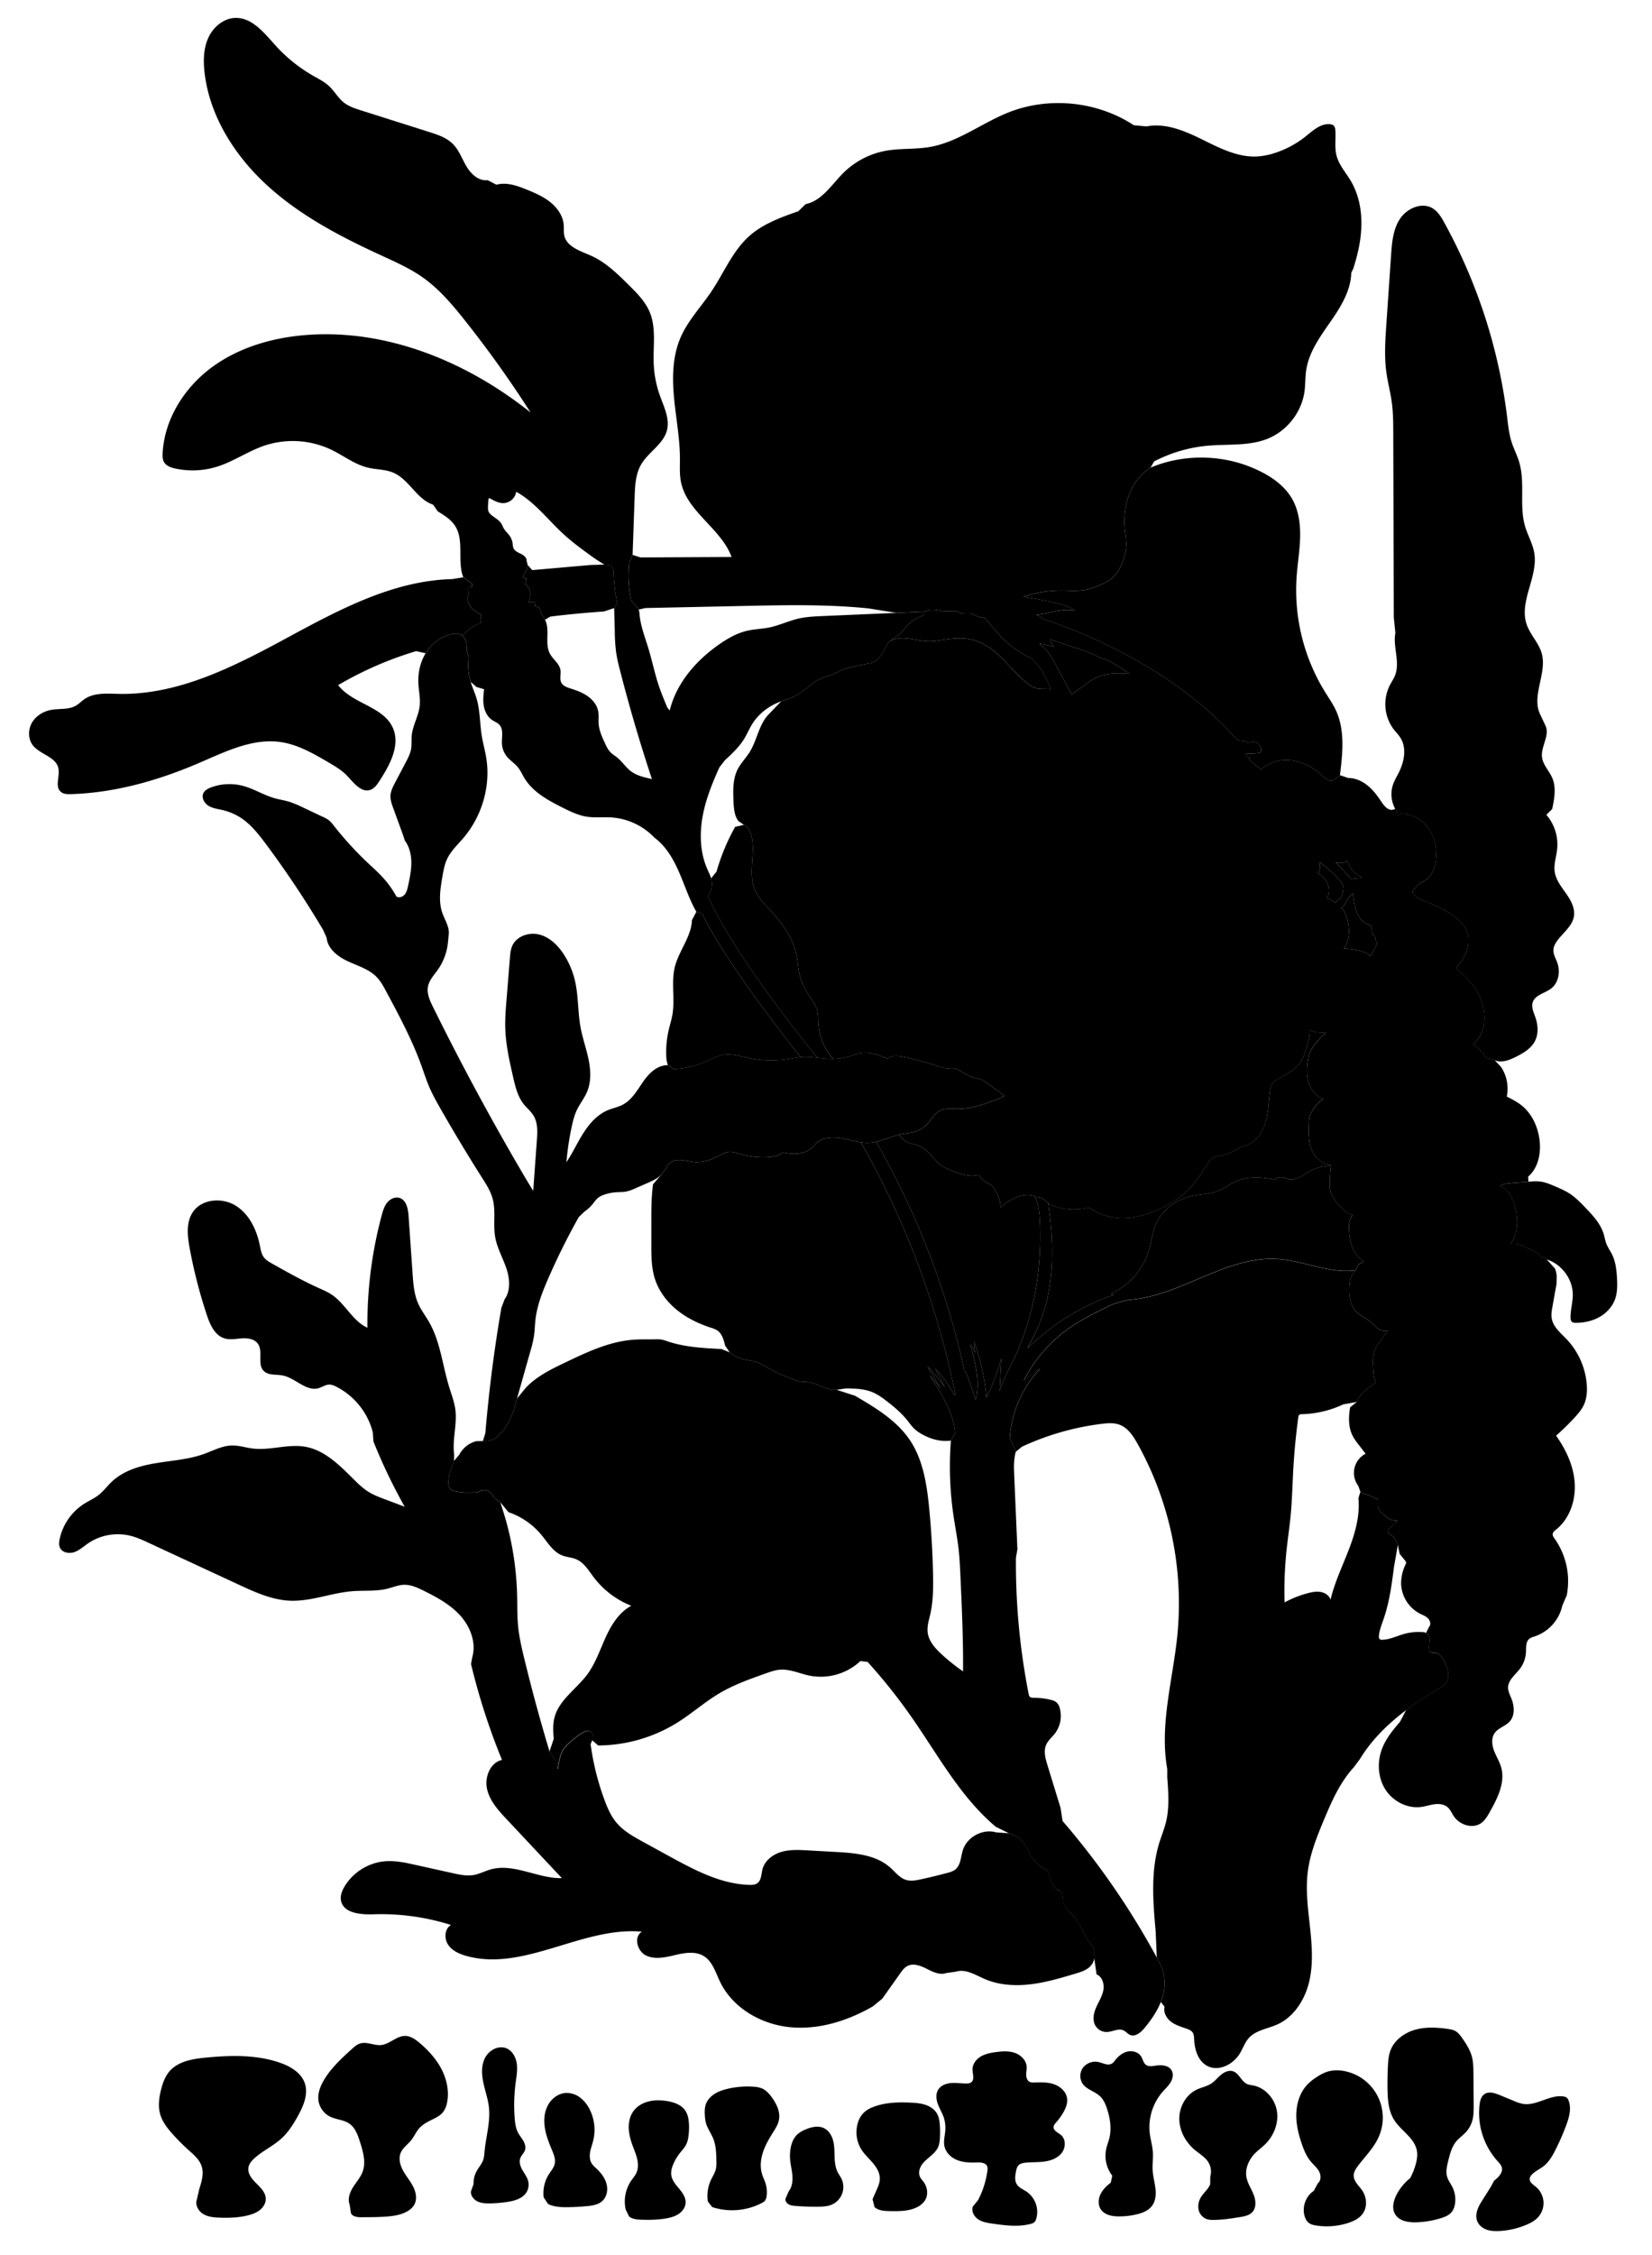 
<svg xmlns="http://www.w3.org/2000/svg" viewBox="0 0 1951 2661" id="illustration" preserveAspectRatio="xMidYMid meet">
    <title>Polygonaceæ</title>
    <path data-name="1" data-official="Polygonum Persicaria" data-plain="Spotted Persicaria" data-loc="England" d="M595.92,1533.36c7.46-10.46,6.09-24.87,1.94-37s-10.73-23.57-13-36.21c-2.71-15.13,1-31.06-3.15-45.87-2.41-8.71-7.37-16.45-12.21-24.08q-25.23-39.78-48.62-80.68c-5.15-9-10.26-18.11-14.31-27.68-3.36-8-6-16.22-8.92-24.35-11-30.42-26.32-59-41.6-87.54-3.21-6-6.48-12-11.2-16.91-9.1-9.38-22.33-13.16-34.18-18.68s-23.83-14.83-24.95-27.85l-4.31-9.45a1171,1171,0,0,0-67.3-100.91c-8.19-11-16.76-22-28-29.87a67.49,67.49,0,0,0-23-10.24c-5.72-1.35-11.77-2-16.8-5.06s-8.65-9.54-6.16-14.86c1.67-3.56,5.5-5.54,9.19-6.91a62.6,62.6,0,0,1,37.37-1.85c12.95,3.39,24.5,10.87,37.37,14.56,6,1.71,12.16,2.58,18.08,4.43a115,115,0,0,1,14.75,6.14L382,964.32a33.29,33.29,0,0,1,6.08,3.42A34.51,34.51,0,0,1,394,974.1a403.79,403.79,0,0,0,40.55,44.37c6.24,5.88,12.68,11.57,18.41,18a112.34,112.34,0,0,1,15.18,21.49c3.07,2,7.44.52,9.79-2.3s3.19-6.56,4-10.15c1.93-9,3.87-18.15,3.85-27.39s-2.16-18.73-7.68-26.14l-2.41-7.33L464.3,953.37c-1.66-4.57-3.33-9.28-3.15-14.13.21-5.63,2.9-10.83,5.53-15.82l12.39-23.52c2.7-5.13,5.44-10.37,6.42-16.09.88-5.18.27-10.49.76-15.72,1.14-12.14,8.12-23.11,9.42-35.23.92-8.63-1.09-17.27-1.55-25.93-.67-12.51,2-25.32,8.57-36s17-19.11,29.13-22.26c4.34-1.13,9.24-1.52,13.06.84,6,3.68,6.6,12,6.56,19l2.06,7.56a69.3,69.3,0,0,0,2.38,28.74c2,6.5,4.88,12.68,6.84,19.18,4.35,14.46,3.85,29.89,6.31,44.79,1.41,8.5,3.78,16.82,5.18,25.32,5.53,33.55-5,69.17-27.11,95-6.67,7.81-14.44,15-18.89,24.21-3.23,6.72-4.52,14.18-5.78,21.53-2.4,14-4.76,28.79-.12,42.26,3,8.72,8.92,17.12,7.58,26.24l-.94,9.49a67,67,0,0,1-11.7,31.31c-4.53,6.45-10.38,12.47-11.83,20.21-1.55,8.23,2.22,16.42,5.92,23.92Q560,1286.87,615.57,1381.8c4.63,7.9,9.29,15.77,14.16,23.51l4.29-59.69c.7-9.8,1.25-20.29-3.74-28.75-3.09-5.24-8-9.12-11.79-13.88-7.15-9-9.9-20.63-12.47-31.84-4.32-18.93-8.67-38-9.28-57.4-.36-11.27.54-22.53,1.45-33.77l4-49.39c.4-4.94.82-10,2.85-14.51,5.23-11.62,20.32-16.4,32.59-13s21.85,13.18,28.69,23.93A98.27,98.27,0,0,1,679,1157.27c4.23,18.06,3.27,37,6.65,55.21,2.35,12.74,6.8,25,9.42,37.7s3.29,26.29-1.73,38.23c-3.17,7.55-8.44,14-12,21.41-3,6.23-4.67,13-6.12,19.72a330.73,330.73,0,0,0-6.28,42c7.4-11,12.87-23.14,20-34.31s16.26-21.66,28.43-26.86c6.1-2.6,12.79-3.8,18.61-7,10.61-5.78,16.73-17.06,23.67-27s16.82-19.61,28.9-19.27l6.72,4.44a100.76,100.76,0,0,0,35.8-7.9c8.06-3.41,15.86-7.93,24.55-9,9.18-1.1,18.3,1.79,27.34,3.73a133.8,133.8,0,0,0,48.86,1.31c5.35-.84,10.67-2,16.09-2.36,9.41-.59,18.77,1.37,28.18,2a76.83,76.83,0,0,0,26.88-2.64c4.48-1.33,8.83-3.17,13.43-3.94,10.79-1.8,21.57,2.42,31.7,6.56l.39-.53c5.57-3.78,13-2.74,19.57-1.35a340.63,340.63,0,0,1,37.79,10.25c4.4,1.47,8.89,3,13.53,3a55.2,55.2,0,0,1,6.29-.24c4.47.41,8.24,3.35,12.06,5.71a52.41,52.41,0,0,0,16.1,6.53,31,31,0,0,1,5.46,1.46,24.13,24.13,0,0,1,4.58,2.78l21.69,15.51.35,1.32c-17.77,7.38-36.14,14.88-55.39,14.77-6.89,0-14.19-1-20.34,2.12-6.82,3.45-10.41,10.95-15.73,16.43a32.74,32.74,0,0,1-14.48,8.65c-4.62,1.31-9.46,1.58-14.18,2.45-13.56,2.52-26.1,10-39.88,10.51-10.45.38-20.57-3.3-30.84-5.26s-21.93-1.84-29.92,4.91c-2.38,2-4.3,4.51-6.64,6.55-8.8,7.67-21.94,7.7-33.32,5.14l-.74,0c-4.69,4-11.19,5.15-17.36,5.51a97,97,0,0,1-32-3.45c-5.12-1.44-10.36-3.32-15.61-2.49-4.11.65-7.76,2.89-11.45,4.83-8.62,4.54-18.31,7.62-28,6.85-6.06-.49-12-2.45-18.06-2.37s-12.81,3-14.59,8.82l-5.66,7.51c-4.26,5.23-10.69,8.11-16.87,10.81l-14.6,6.38a51.83,51.83,0,0,1-10.52,3.71c-4.07.8-8.26.61-12.39.9a53,53,0,0,0-13.91,2.9,23,23,0,0,0-8,4.39,42,42,0,0,0-4.63,5.56A49,49,0,0,1,690.06,1430l-6.56,6.34q-19.79,35.24-36,72.33c-6.78,15.55-13.13,31.54-15.1,48.38-.77,6.67-.86,13.41-1.86,20.05a144,144,0,0,1-4.22,17.69l-15.74,55.67-1.86,7.07c-4,13.87-9.93,27.82-20.84,37.27a23.26,23.26,0,0,1-9.09,5.25,30.48,30.48,0,0,1-8.49.57l2.91-9.49q6.24-74.21,18.9-147.68ZM591,1773l-4.13-3a19.13,19.13,0,0,1-2.93-2.45,37.81,37.81,0,0,1-2.29-3.15,18.06,18.06,0,0,0-4.67-4.43,9.08,9.08,0,0,0-3.89-1.56c-3.76-.42-7.08,2.63-10.85,2.9l-6.56.06a68.3,68.3,0,0,1-16.76-1.17c-3.41-.67-7.19-1.94-8.64-5.1a10.24,10.24,0,0,1-.72-4.15c-.18-9.27,3-18.25,6.63-26.8l.18-7.69c-2.42-17.52,3.68-35.37,1.41-52.92-1.17-9-4.51-17.63-7.2-26.34-8-25.8-10.42-53.71-23.88-77.1-4.19-7.3-9.4-14-12.81-21.72-4.89-11-5.8-23.37-6.63-35.41l-4.74-68c-.59-8.49-2.63-18.89-10.78-21.32-5.26-1.56-11,1.29-14.48,5.57s-5,9.7-6.47,15a494.36,494.36,0,0,0-16.87,132.67c-17.46-7.91-26-28.08-41.86-38.84-5-3.39-10.63-5.76-16.14-8.25-18.59-8.4-36.41-18.41-54.19-28.4-3.91-2.2-8-4.52-10.53-8.21s-3.38-8.63-4.29-13.2c-3.67-18.52-12.47-37.13-28.49-47.12s-40.11-8.13-50.66,7.53c-8.23,12.21-6.41,28.37-3.73,42.85a592.1,592.1,0,0,0,20.17,78.43c3.79,11.44,9.36,24.19,20.86,27.74,6.62,2.05,13.72.48,20.63,0s14.8.68,18.84,6.31c6.52,9.09-.95,24,6.81,32,5.49,5.7,14.79,4,22.55,5.51,15,2.94,27.47,19.08,42.18,15,4.43-1.23,8.42-4.29,13-4.27a17.92,17.92,0,0,1,7.7,2.31,83.81,83.81,0,0,1,43.51,54L441,1701a646.86,646.86,0,0,0,36.92,77.11l-23-8.66c-7-2.62-14-5.26-20.23-9.23-6.42-4.07-11.91-9.42-17.29-14.78-16.44-16.36-34-34.07-56.84-38.09-20.49-3.61-41.52,4.63-62.17,2.06-8.2-1-16.23-3.74-24.49-3.56-11.54.25-22.09,6.08-33,10-18.07,6.47-37.51,7.69-56.45,10.81s-38.38,8.66-52.33,21.85c-5.41,5.11-9.85,11.26-15.72,15.84-5.2,4.05-11.33,6.72-16.91,10.23a65.87,65.87,0,0,0-29,41.51c-.74,3.43-1.16,7.14.31,10.33,2.68,5.85,10.69,7.35,16.79,5.3s11-6.61,16.26-10.26a62.65,62.65,0,0,1,49.58-9.21c7.93,1.91,15.4,5.36,22.8,8.8L281.76,1870c19.25,8.93,39.13,18,60.33,19,25,1.12,49.08-9.2,74-11.18,13.85-1.1,28,.36,41.48-3,6.52-1.64,12.87-4.4,19.6-4.58,8.07-.21,15.72,3.32,23,6.9,15.88,7.83,31.83,16.49,43.63,29.69s18.84,31.91,13.94,48.93l-1.45,8a773.48,773.48,0,0,0,36.56,113.16c-14.05,3.13-20.83,20.57-17.59,34.59s13.48,25.2,23.34,35.7l65,69.25c-28.59.53-56.8-18.09-84.3-10.27-6.71,1.9-13,5.33-19.84,6.54-8.19,1.45-16.57-.36-24.68-2.16l-44.17-9.79c-11.64-2.59-23.48-5.18-35.37-4.32A62.56,62.56,0,0,0,407,2226.1c-3,5.08-5.41,11-4.29,16.85,2.87,14.85,23,16.66,38.14,16.15a274.1,274.1,0,0,1,91.76,12.59c-7.55,4.44-8.28,15.92-3.43,23.21s13.48,11.1,21.92,13.42c67.91,18.71,136.8-35.08,207-28.7-10,5.87-5.64,23,4.82,28.07s22.84,2.26,34.16-.43,24-4.94,34,1.11c10.42,6.34,14,19.38,19.32,30.38,14.84,30.85,48.31,50.18,82.37,53.56s68.35-7.46,98-24.51l11.2-9.15,21-29.63c2.41-3.41,5-6.95,8.66-8.87,7.15-3.72,15.79-.29,23,3.36s15.36,7.63,22.92,4.87l11.3-1.54c11.32-3.67,22.83,3.74,33.75,8.49,16.84,7.33,35.83,8.53,54.07,6.41s36-7.41,53.54-12.67c5.34-1.6,10.8-3.26,15.22-6.65s7.64-8.91,6.7-14.4l.13-9c-10.9-10.83-14.68-27.16-25-38.49-4.28-4.69-9.86-8.84-11.26-15-.6-2.65-.35-5.42-.76-8.11s-1.75-5.52-4.29-6.49c-.74-.29-1.55-.39-2.28-.72a7.35,7.35,0,0,1-2.66-2.51,41.82,41.82,0,0,1-7.26-16.68,7.1,7.1,0,0,0-.69-2.31,7.33,7.33,0,0,0-3.17-2.42,44.87,44.87,0,0,1-18.43-17.92c-2.66-4.79-4.46-10.11-7.89-14.38-4.23-5.27-10.56-8.45-17-10.51l-14.84-1c-15.83-4.75-34.55,5.12-39.58,20.86-2.53,7.95-2.41,17.65-8.91,22.88-2.74,2.2-6.23,3.18-9.63,4.09q-15.32,4.07-30.78,7.46c-5.85,1.29-12,2.49-17.74.76-7.67-2.33-12.8-9.32-18.8-14.65-17-15.08-41.55-17.09-64.23-18.36l-33-1.84c-10.49-.59-21.22-1.15-31.3,1.81s-19.54,10.19-22.23,20.35c-1.58,6-1.28,13.41-6.44,16.81-2.57,1.7-5.85,1.81-8.94,1.73-33.7-.87-64.75-17.41-94.33-33.59l-31.17-17.06c-11.64-6.37-23.58-13-32-23.26-6.25-7.61-10.21-16.81-13.64-26a306.82,306.82,0,0,1-16.49-66.11l1.89-4.64c1-2.6,1.89-5.6.52-8a6.2,6.2,0,0,0-5.53-2.81,13.8,13.8,0,0,0-6.17,1.92c-4.46,2.39-8.36,5.68-12.22,8.94-4.45,3.76-9,7.65-11.72,12.81a34.81,34.81,0,0,0-2.47,6.41,75.45,75.45,0,0,0-2.8,15.06,29.35,29.35,0,0,1-2.8-10.71l-7.11-10q-16.47-54.51-29.91-109.88c-3.1-12.74-6.08-25.57-7.34-38.62-1.16-12-.85-24.16-1.15-36.24a361.69,361.69,0,0,0-14-91.1Z"></path>
    <path data-name="1a" data-official="" data-plain="Flower" data-loc="" d="M835.9,2597.89a44.91,44.91,0,0,1,3.85-25.56c2-4.12,4.57-8,5.64-12.42a38.3,38.3,0,0,0,.65-9.69c-.16-8.91-.36-18-3.67-26.32-2.57-6.41-6.92-12.09-8.73-18.75a45.7,45.7,0,0,1-1.26-10,34.25,34.25,0,0,1,.69-10.26c1.48-5.63,5.52-10.34,10.37-13.55s10.48-5.05,16.14-6.37a102.24,102.24,0,0,1,30.3-2.4,30.41,30.41,0,0,1,10.19,2.08c4.83,2.14,8.45,6.3,11.54,10.58,5.64,7.82,10.22,17.39,8.26,26.82-1,5.07-3.9,9.56-6.64,13.95-4.68,7.51-9.25,15.19-12.06,23.58s-3.79,17.63-1.19,26.1c1.13,3.71,2.92,7.19,4.09,10.89a34.4,34.4,0,0,1,1.26,15.25,10.5,10.5,0,0,1-1.88,5.21,11.61,11.61,0,0,1-3.74,2.74,75.89,75.89,0,0,1-58.6,4.85Z"></path>
    <path data-name="1b" data-official="" data-plain="Seed" data-loc="" d="M931.38,2586.13c4.08-5.15,4.94-12.19,4.42-18.74s-2.26-13-2.74-19.52a51.32,51.32,0,0,1,.52-11.94c1-6.47,3.52-13,8.39-17.36a32.53,32.53,0,0,1,8.59-5.2c7.21-3.22,15.78-5.31,22.83-1.74,5.63,2.84,9.1,8.82,10.63,14.94s1.39,12.5,1.62,18.8.89,12.77,3.81,18.36c1.24,2.38,2.87,4.54,4.08,6.93a22.71,22.71,0,0,1-12,31.39c-4.69,1.83-9.83,2-14.86,2.12-9.08.12-18.17-.18-27.22-.91-2.71-.21-5.5-.49-7.88-1.79s-4.29-3.88-3.94-6.57Z"></path>
    <path data-name="1c" data-official="" data-plain="Section of Seed" data-loc="" d="M1030.46,2595.3l4.69-10.62c1.87-4.21,3.76-8.55,3.91-13.15.22-6.92-3.54-13.36-8-18.67s-9.72-10-13.5-15.76a38.52,38.52,0,0,1-4.28-32.37,28,28,0,0,1,6.57-11.27,33,33,0,0,1,12-7.18c13.81-5.23,29-5.6,43.71-4.92,6,.28,12,.73,17.66,2.69s10.93,5.58,13.72,10.87c2.13,4,2.67,8.66,3,13.2s.33,9,.16,13.47c-.16,4.3-.55,8.69-2.37,12.59-2,4.34-5.67,7.7-9.32,10.81s-7.47,6.17-10.09,10.19-3.84,9.3-1.85,13.67c1,2.29,2.87,4.12,4.36,6.16,4.38,6,5.62,14.55,2,21a22.42,22.42,0,0,1-9.37,8.51c-9.82,5.11-21.43,5-32.5,4.84-6.4-.11-13.41-.45-18.15-4.75Z"></path>
    <path data-name="2" data-official="Polygonum orientale" data-plain="Eastern Persicaria" data-loc="East Indies" d="M1820.35,1483.37c-2.58-3.78-6.91-5.9-11-7.87l-7.7-3.65a47.32,47.32,0,0,0-7.8-3.15,23.62,23.62,0,0,0-9.43-.57l-.42-.49c8.73-11.43,8.91-27.33,5.73-41.36-2.48-10.92-7.78-22.51-18.18-26.67l4.66-2.3c9.53-1.54,19.11-1.77,28.71-2.69,5-.48,10.08-.87,15-.12,5.49.83,10.66,3,15.77,5.18,6.32,2.68,12.68,5.38,18.41,9.15,7,4.63,12.89,10.74,18.69,16.82,8.53,8.95,17.29,18.37,21,30.17,1.26,4.06,1.89,8.31,3.46,12.26,1.72,4.31,4.49,8.12,6.55,12.28,4.33,8.75,5.37,18.73,5.87,28.47.42,8.11.47,16.43-2.21,24.09-3.19,9.08-10.15,16.59-18.53,21.32s-18.09,6.79-27.71,6.86c-1.68,0-3.51-.08-4.78-1.18-1.45-1.27-1.68-3.41-1.69-5.34,0-8.92,2.71-17.68,2.7-26.6,0-18.52-13.19-36.28-30.9-41.71ZM1295,2330c6.76,2.69,9.33,11.31,8.06,18.47s-5.34,13.46-8.31,20.1-4.81,14.53-1.58,21.05a15.51,15.51,0,0,0,14,8.41c6.69-.21,13.57-4.77,19.64-1.95,2.86,1.33,4.87,4.1,7.77,5.32,6.35,2.67,12.93-3,17.3-8.34,7.65-9.36,14.7-19.4,19.1-30.66s6-23.9,2.67-35.53c-1.69-5.9-4.58-11.38-7.51-16.78A914.56,914.56,0,0,0,1254.89,2149l-2.4-15.55L1237,2083c-2.4-7.82-4.77-16.47-1.47-24,2.28-5.17,6.9-8.87,10.35-13.35a34.27,34.27,0,0,0,5.68-29.83,13.8,13.8,0,0,0-3.79-6.79,15.61,15.61,0,0,0-6.58-2.95,79.7,79.7,0,0,0-20.16-2.49c-1.59,0-3.34,0-4.55-1s-1.45-2.47-1.73-3.89a800.53,800.53,0,0,1-14.94-160.28l1.74-10.16-3.75-86.54c-.42-9.63-.81-19.48,1.92-28.73l-7.2-16.31a132.3,132.3,0,0,1,35.86-81.61,84.35,84.35,0,0,0-19.48,14.46,168.26,168.26,0,0,1,53.19-61.84c13.72-9.67,28.8-17.21,43.81-24.71a69.37,69.37,0,0,1,11.69-5c5.89-1.69,12.1-3.79,18.2-4.33,60.06-5.32,112.12-51.45,172.31-48,31.3,1.77,61.57,17.64,92.62,13.37l.82-1.88a12,12,0,0,1,7.63-7.5l.76-1.79c-6.07-3.62-10.39-9.7-12.93-16.29s-3.4-13.7-3.74-20.75c-.29-6.13.09-13,4.52-17.24-6.36-.92-11.24-5.92-15.61-10.64-3.94-4.27-8-8.68-10-14.13-1.77-4.77-1.85-10-1.7-15.06a183.48,183.48,0,0,1,1.44-18.43l-3.16.32c-5.73.89-11.53,1.81-16.89,4.06-8.38,3.53-15.46,10.23-24.39,12a13.32,13.32,0,0,1-5.55.08c-1.93-.44-3.67-1.49-5.57-2.07a12.07,12.07,0,0,0-11.36,2.53l-.75-.54c-14.9-2.7-30.83-3.74-44.68,2.4-7.32,3.25-13.73,8.37-21.17,11.34-9.66,3.84-20.38,3.8-30.54,6-18.17,3.91-35,15.84-42.49,32.85-4.44,10.1-5.49,21.34-8.69,31.9a82,82,0,0,1-45.14,50.68l3.71,1.29a266.92,266.92,0,0,0-101.69,63.19v-1.12c3.55-6.21,6.94-12.52,10-19a193.09,193.09,0,0,0,11.25-30.66c10.51-38.45,8.87-79.23,3.42-118.72l.13-2.15c-1.57-.32-2.66-1.69-3.8-2.81a15.65,15.65,0,0,0-10.24-4.39l-1.4.61c4,10.4,4.94,21.73,5.32,32.88,1.82,54-7.52,108.72-30.7,157.48-6,12.66-13,25-17,38.37l2.13-38.91a283.44,283.44,0,0,1-17.63,46.45,269.42,269.42,0,0,0-14.66-66.22,62,62,0,0,0,1.35,13.31,57.12,57.12,0,0,0-5.85-9.87c6,21.49,12,44.21,6.29,65.78q-4.94-16.66-11.46-32.8l-1.9-2.66a958.39,958.39,0,0,0-102.63-267l-1.08-2.5a49.81,49.81,0,0,1-9.12,1.26,50.64,50.64,0,0,1-9.61-.64l.95,1.17A997.9,997.9,0,0,1,1128.15,1645l-.78,2a129.08,129.08,0,0,0-23-31.81l11.63,22a223.1,223.1,0,0,0-20.69-24.63l15.94,26.43a118.65,118.65,0,0,0-13.18-15.56c13.65,20.86,27.71,42.84,29.91,67.67l-5,9a399.53,399.53,0,0,0,3.06,88.44c2,13.56,4.67,27,6.17,40.63,1.08,9.91,1.54,19.87,2,29.82,1.73,37.79,3.46,75.6,3.14,113.43a227.64,227.64,0,0,1-25.12-20c-7.77-7.13-15.45-15.6-16.67-26.07-.84-7.15,1.47-14.24,3.07-21.26,3.53-15.55,3.6-31.66,3.28-47.6q-.8-38.68-4.53-77.23c-2.74-28.18-7.08-57.38-22.9-80.86-15.62-23.21-40.59-38.1-64.72-52.24l-21.61-7c-11.68,1.32-22-7.69-33.69-9.18-3.42-.44-6.92-.22-10.31-.85a42,42,0,0,1-7.46-2.38c-8.87-3.45-17.77-6.91-26.13-11.45-6.51-3.54-12.79-7.76-19.94-9.7-4-1.09-8.24-1.42-12.31-2.39a40.56,40.56,0,0,1-16.58-8.29l-9.67-3.91c-21.64-1.09-43.61-2.23-64.12-9.21a43.83,43.83,0,0,0-6.4-1.89,40,40,0,0,0-7.82-.35c-8.87.15-17.76-.17-26.61.55-27.88,2.25-53.83,14.5-79.07,26.56-16.87,8.06-34.15,16.41-47,30l-10.45,12.76-1.86,7.07c-4,13.87-9.93,27.82-20.84,37.27a23.26,23.26,0,0,1-9.09,5.25,30.48,30.48,0,0,1-8.49.57l-7.86.18a31.47,31.47,0,0,0-20.07,16l-6.22,7.29c-3.61,8.55-6.81,17.53-6.63,26.8a10.24,10.24,0,0,0,.72,4.15c1.45,3.16,5.23,4.43,8.64,5.1a68.3,68.3,0,0,0,16.76,1.17l6.56-.06c3.77-.27,7.09-3.32,10.85-2.9a9.08,9.08,0,0,1,3.89,1.56,18.06,18.06,0,0,1,4.67,4.43,37.81,37.81,0,0,0,2.29,3.15,19.13,19.13,0,0,0,2.93,2.45l4.13,3,9.46,11.61a87,87,0,0,1,39,26.85c7.4,9,13.66,19.94,24.47,24.21,5.43,2.14,11.51,2.32,16.86,4.65,9.05,4,14.38,13.14,20.32,21a103.25,103.25,0,0,0,44.48,33.78c-14.38,7.63-23.5,22.39-30.26,37.21s-12,30.59-21.63,43.69c-13,17.55-33.91,30.45-39,51.66-1.93,8-1.34,16.32-.73,24.51l-5.09,15.1,7.11,10a29.35,29.35,0,0,0,2.8,10.71,75.45,75.45,0,0,1,2.8-15.06,34.81,34.81,0,0,1,2.47-6.41c2.71-5.16,7.27-9.05,11.72-12.81,3.86-3.26,7.76-6.55,12.22-8.94a13.8,13.8,0,0,1,6.17-1.92,6.2,6.2,0,0,1,5.53,2.81c1.37,2.41.44,5.41-.52,8l7.25,6.29a178.43,178.43,0,0,0,93.56-27c17.16-10.75,32.41-24.38,49.85-34.68,17.15-10.13,36.07-16.82,54.85-23.45,5.37-1.9,10.81-3.81,16.48-4.26,11.89-.93,23.23,4.59,34.91,7a68.61,68.61,0,0,0,60.08-17.22l8.51,1a659.92,659.92,0,0,1,51.85,65.09c31.26,44.78,57.68,94.31,99.48,129.46l15.38,7.64c6.44,2.06,12.77,5.24,17,10.51,3.43,4.27,5.23,9.59,7.89,14.38a44.87,44.87,0,0,0,18.43,17.92,7.33,7.33,0,0,1,3.17,2.42,7.1,7.1,0,0,1,.69,2.31,41.82,41.82,0,0,0,7.26,16.68,7.35,7.35,0,0,0,2.66,2.51c.73.33,1.54.43,2.28.72,2.54,1,3.88,3.8,4.29,6.49s.16,5.46.76,8.11c1.4,6.19,7,10.34,11.26,15,10.37,11.33,14.15,27.66,25,38.49l-.13,9ZM1091.09,721.85l-.25,4.38a44.34,44.34,0,0,0-20.61,13.3c-2.44,2.8-4.53,5.91-7.26,8.42-4.66,4.28-11,6.67-14.8,11.77a47.55,47.55,0,0,0-3.73,6.88,49.18,49.18,0,0,1-7,10.36,18.35,18.35,0,0,1-4.18,3.69,21.56,21.56,0,0,1-6.73,2.21c-11.59,2.36-23.48,4-34.3,8.82-5.92,2.62-11.6,6.2-18,7l-11.94,5.6c-9.42,8-19.09,16.09-30.65,20.39-3,1.1-6,1.93-9,3-14.28,5-27,14.69-34.81,27.63-3.17,5.24-5.52,10.93-8.68,16.17-6,9.9-14.56,17.88-23.05,25.72l-6.39,8.21c-8.64,19-16.5,38.47-20.09,59s-2.68,42.27,5.72,61.33c1.59,3.59,3.43,7.09,4.51,10.86,1.86,6.52,1.15,14-2.95,19.4l-.57,2.32c33.92,75.16,128.16,188.81,128.16,188.81l1.27,1.26a100.71,100.71,0,0,0-17.76-.95c-.85,0-1.7.13-2.55.22l-1-1.53s-86-106.89-115.14-167.85l-6.89-2.18c-8-14-13.1-29.49-19.41-44.37s-14.15-29.57-26.34-40.17l-3.74-3a77.61,77.61,0,0,0-50.85-23.87c-9.89-.64-19.91.64-29.7-1s-19.09-6.12-28.06-10.63c-17-8.55-34.68-18.1-44.65-34.3-2.87-4.66-5-9.78-8.58-13.94s-8.53-7.3-12.14-11.58a26.55,26.55,0,0,1-6.19-15.66c-.38-7.64,2.22-16.48-2.91-22.15-2.37-2.63-5.9-3.83-8.81-5.83-5.43-3.71-8.57-10.1-9.69-16.57s-.44-13.12.38-19.65l-9-2.64-6.82-6a69.3,69.3,0,0,1-2.38-28.74l-2.06-7.56c0-7-.58-15.32-6.56-19l3.86-1.82c5.17-5.23,11.14-10,18.24-11.94a.87.87,0,0,0,.49-.26.83.83,0,0,0,.11-.52c-.07-3.07-.57-6.35.94-9l.27-.35c-4.81-2.33-9.58-5.12-12.86-9.34s-4.79-10.18-2.56-15l.18-.51a43.71,43.71,0,0,1-.26-6.57,1.33,1.33,0,0,1,.11-.56,1.14,1.14,0,0,1,.62-.42,7.38,7.38,0,0,1,2.91-.43.52.52,0,0,0,.42-.09.51.51,0,0,0,.1-.32c.08-1.12.14-2.24.17-3.36l-10.53-7.73c-7.5-19.35,1.57-43.37-9.76-60.76-4.85-7.44-12.7-12.3-20.3-16.91l-5.61-8c-19.21-6.3-28.23-29.57-46.77-37.62-9.54-4.13-20.39-3.68-30.49-6.13-15.42-3.74-28.33-14-42.6-20.91a106.12,106.12,0,0,0-79.94-4.77c-18.92,6.53-35.71,18.39-54.79,24.46a97.2,97.2,0,0,1-49.66,2.4c-5.32-1.14-11.07-3.15-13.64-7.94-1.62-3-1.65-6.66-1.48-10.09,2-40.33,25.78-77.75,58.33-101.64s73-35.27,113.3-38.1c94.77-6.66,188.72,32.32,262.93,91.64A1303.42,1303.42,0,0,0,548.92,378c-14.56-18.32-29.84-36.47-48.89-50.07-15.71-11.23-33.54-19-51.08-27.11-47.29-21.75-94.07-46.3-132.61-81.28S247.8,137.89,241.65,86.2c-1.66-14-1.48-28.65,4.32-41.47s18.24-23.38,32.31-23.59c20-.3,34.17,18.33,47.65,33.11a180.78,180.78,0,0,0,43.84,35.13c6.54,3.74,13.41,7.13,18.91,12.28,6.21,5.82,10.4,13.63,17,19,6.1,5,13.78,7.42,21.26,9.79l79.64,25.23c10.18,3.22,20.79,6.7,28.31,14.27,7.35,7.39,10.78,17.71,16.14,26.65s14.45,17.3,24.79,16L586.27,218c12-3.32,24.56,1.17,36.05,5.85,9.82,4,19.7,8.27,27.92,15S665,255,665.75,265.56c.31,4.15-.25,8.39.66,12.46,3.05,13.6,19.45,18.24,32.15,24,17,7.71,30.69,21.15,44,34.32,9.68,9.6,19.6,19.56,24.81,32.16,7.74,18.73,3.85,39.94,4.62,60.19a128.58,128.58,0,0,0,7.36,38.18c4.75,13.3,11.82,27.12,8.35,40.8-4.21,16.57-22,25.74-30.57,40.54-6.55,11.31-7.17,25-7.63,38q-1.2,34.29-2.41,68.56L743,664.12a135.12,135.12,0,0,0,2.6,45l4,4.17a49.26,49.26,0,0,1,4.83,6l.75,4.18c.94,14.44,6.46,28.1,10.66,42,4.3,14.21,7.26,28.81,11.91,42.91,3,9,6.64,17.76,10.29,26.51l2.9,3.6c7.88-32.53,31.47-59.48,59-78.48,9.93-6.84,20.63-12.9,32.37-15.62,8.63-2,17.6-2.14,26.28-3.92,11.9-2.44,23-7.88,34.83-10.57,9-2,18.32-2.45,27.55-2.85ZM769.9,919.35q-21.09-63.54-37.72-128.43a196.42,196.42,0,0,1-4.49-20.71,210.49,210.49,0,0,1-1.64-24.86q-.36-13.85-.73-27.7l3.65-5.87A212.75,212.75,0,0,1,724.69,677a18.89,18.89,0,0,0-.88-6.08,6.1,6.1,0,0,0-4.32-4l-5.6-.58a204.35,204.35,0,0,1-18.64-12.4c-10.38-7.52-20.67-15.23-30.1-23.91-18.34-16.88-33.71-37.64-55.53-49.68a15.9,15.9,0,0,1-14.32,13.38c-5.8.36-11.25-2.53-16.3-5.39a1.65,1.65,0,0,0-1.43-.3c-.5.23-.63.87-.69,1.42q-.51,4.57-.57,9.2a12.23,12.23,0,0,0,.77,5.35,10.76,10.76,0,0,0,2.95,3.53c4.05,3.44,9.15,5.87,12,10.35,1.18,1.85,1.9,4,3,5.83,1.92,3.27,4.92,5.76,7.05,8.89a20.1,20.1,0,0,1,3.29,8.49c.28,2,.27,4,1.09,5.88,1.52,3.4,5.36,5,8.69,6.62s6.89,4.35,6.8,8.07l1.23,5.19a26.18,26.18,0,0,1-5.36,12.61c-.33.41-.68.95-.42,1.4a1.19,1.19,0,0,0,.58.45,10.85,10.85,0,0,0,2.88.91,1,1,0,0,1,.7.29,1,1,0,0,1,.12.69A16,16,0,0,1,620,689c3.53,2,5.54,6,6,10s-.45,8-1.56,11.91a42.48,42.48,0,0,1,7.48.06,18.17,18.17,0,0,1-.16,4.54,6.47,6.47,0,0,1,6.82,7.25l5.16,8.64c6.07,12.16-.73,27.92,5.64,39.93,3.65,6.87,11.29,11.72,12.52,19.41.8,4.94-1.27,10.37,1,14.82,2,4,6.81,5.65,11.1,7,7,2.23,14,4.76,20,9s11,10.35,12.4,17.57c.94,4.89.21,9.94.57,14.91.59,8.18,4.12,15.83,7.58,23.26,1.69,3.62,3.42,7.31,6.17,10.2,2.43,2.55,5.53,4.35,8.26,6.57,5.85,4.75,10,11.39,16,16C752.09,915.43,761.15,917.46,769.9,919.35Z"></path>
    <path data-name="2a" data-official="" data-plain="Flower opened" data-loc="" d="M235.31,2583.41c2.84-8.82,5.7-18.39,2.76-27.19-2.64-7.87-9.39-13.51-15.57-19.06a239.89,239.89,0,0,1-18.57-18.62c-6.29-7-12.3-14.71-14.83-23.8-2.57-9.26-1.27-19.16,1.05-28.49,2-7.92,4.8-15.88,10.16-22,10.19-11.7,27-14.47,42.47-16,29.37-2.86,59.73-3.67,87.64,5.94,12.49,4.3,25.28,11.77,29.54,24.28,4.34,12.75-1.48,26.59-8,38.39-5.44,9.89-11.57,19.61-20,27.18-9.66,8.73-21.88,14.23-31.52,23-3.22,2.93-6.25,6.44-7,10.72-1.28,7.17,4,13.72,9.21,18.83s11,10.79,11.22,18.06c.14,5.07-2.69,9.9-6.58,13.14s-8.77,5.09-13.67,6.38c-11.09,2.94-22.7,3.31-34.17,2.91-6.68-.23-13.63-.8-19.36-4.23s-9.81-10.55-7.66-16.87Z"></path>
    <path data-name="2b" data-official="" data-plain="Cluster of Flowers" data-loc="" d="M412.9,2601.62c-2.57-6.78.24-14.42,4.12-20.54s8.89-11.66,11.33-18.48c4-11.24.39-23.61-3.24-35-2.56-8-5.51-16.51-12.35-21.34s-16-4.79-23.4-8.6a25.28,25.28,0,0,1-13.3-19c-1-8.14,2.07-16.27,6.17-23.37,8.34-14.42,20.85-25.87,33.16-37.08,2.95-2.69,6-5.45,9.85-6.64,8.09-2.52,16.7,2.72,25.12,1.78,10-1.12,17.87-10.72,28-10.71,6.54,0,12.32,4.12,17.31,8.35,10.07,8.55,19.17,18.47,25.36,30.13s9.35,25.19,7.32,38.24c-.8,5.13-2.47,10.3-5.95,14.15-3.07,3.39-7.27,5.49-11.37,7.52-5.81,2.87-11.77,5.87-16.05,10.74-3.7,4.23-5.88,9.6-9.41,14-3.95,4.93-9.6,8.63-12.16,14.41-3,6.78-1,14.8,2.56,21.32s8.51,12.19,11.89,18.8,5,14.8,1.5,21.33c-2,3.76-5.53,6.54-9.3,8.54-7.7,4.07-16.59,5.2-25.27,5.77-9.72.62-19.46.62-29.19.62-4.77,0-11.09-1.38-11.34-6.14Z"></path>
    <path data-name="2c" data-official="" data-plain="Stamen" data-loc="" d="M559.25,2577.53a29.91,29.91,0,0,1,3.55-15.13c2.53-4.69,6.33-8.74,8-13.81a41.59,41.59,0,0,0,1.4-9.18c1.61-17.67,7.18-35.2,5.18-52.84-1.13-9.9-4.61-19.38-6.62-29.14S568.3,2437,573,2428.2s15.73-14.78,25-11c7.06,2.89,11.21,10.53,12.29,18.08s-.34,15.21-1.33,22.78a203,203,0,0,0-1.14,41.38c.45,6,1.21,12.07,4,17.37,1.78,3.39,4.33,6.32,6.23,9.65s3.12,7.34,1.93,11c-1.11,3.42-4.15,5.92-5.46,9.28-1.83,4.66,0,9.94,2.5,14.28s5.69,8.42,6.84,13.29a17.27,17.27,0,0,1-2.48,13.45c-4.68,6.91-13.57,9.41-21.81,10.7a147.79,147.79,0,0,1-21,1.79c-5,.07-10.12-.15-14.61-2.31s-8.14-6.72-7.81-11.69Z"></path>
    <path data-name="2d" data-official="" data-plain="Ovary" data-loc="" d="M642.07,2593.15a41.61,41.61,0,0,1,6.15-27.25c2.55-4,5.88-7.74,6.89-12.38,1.19-5.5-1.1-11.09-3.27-16.27-3.5-8.34-6.87-16.83-8.32-25.75s-.86-18.42,3.25-26.48,12.11-14.41,21.12-15.05a26.22,26.22,0,0,1,17.24,5.42,39.59,39.59,0,0,1,11.43,14.27,53.77,53.77,0,0,1,4,36.59c-1.12,4.54-2.85,8.93-3.64,13.53s-.56,9.63,2,13.56a31.22,31.22,0,0,0,5.19,5.53c5.39,5.05,10.2,11.07,12.14,18.2s.53,15.51-5,20.46c-4.86,4.41-11.84,5.42-18.38,6q-10.44,1-20.94,1.18c-8.36.18-17-.05-24.59-3.66Z"></path>
    <path data-name="2e" data-official="" data-plain="Section of Seed" data-loc="" d="M738.87,2607.35a43.92,43.92,0,0,1,6.7-34.09c2.07-3,4.52-5.72,6-9,2.21-4.81,2.21-10.38,1.14-15.56s-3.16-10.09-5-15c-2.57-6.84-4.74-13.93-5.13-21.23s1.11-14.89,5.35-20.84,10.73-9.75,17.68-11.57,14.3-1.7,21.41-.66c8.71,1.28,18,4.46,22.65,11.9a27.39,27.39,0,0,1,3.58,10.85,70.57,70.57,0,0,1,.22,15c-.37,4.89-1.07,9.87-3.38,14.2-1.84,3.45-4.6,6.29-7,9.34a57.92,57.92,0,0,0-7.67,12.68c-1.93,4.37-3.33,9.17-2.58,13.89,1,6.1,5.35,11,9.29,15.75s7.84,10.26,7.59,16.43c-.22,5.3-3.6,10.1-8,13.11s-9.6,4.46-14.82,5.4c-9.64,1.73-19.49,1.88-29.28,1.57-5.11-.16-10.59-.58-14.62-3.73Z"></path>
    <path data-name="3" data-official="Rheum spiciforme" data-plain="Spiked Rhubarb" data-loc="Himalayas" d="M1604.28,1768c2,20.77-3.93,41.5-11.44,61s-16.68,38.45-21.46,58.76c-1.58-4.84-6.43-8.07-11.43-9s-10.17,0-15.1,1.29a122.61,122.61,0,0,0-27.81,11,466.05,466.05,0,0,1,2.62-63.94c1.35-12.3,3.2-24.54,4.41-36.86,1.88-19,2.26-38.06,3.34-57.09q1.74-30.48,5.9-60.75a4.47,4.47,0,0,1,.88-2.5c.83-.91,2.2-1,3.43-1a121.82,121.82,0,0,0,48.66-11.55l16.12-2.9c3.93-9.84,12.91-16.68,21.95-22.22l.62-.72c-2.46-5.1-2.85-10.91-3.21-16.57-.47-7.6-.89-15.55,2.21-22.5a42.11,42.11,0,0,1,3.35-5.83,168.69,168.69,0,0,1,11-14.83l0-1.09a16.37,16.37,0,0,1-10.09-2.21c-3.79-2.27-6.48-6-9.86-8.82-4.82-4-11-6.31-15.55-10.61a28.88,28.88,0,0,1-7.88-14.22,57.67,57.67,0,0,1-1.24-16.38c.28-6.14,1.29-12.78,5.7-17.06l1.37-2.21c-31,4.27-61.32-11.6-92.62-13.37-60.19-3.41-112.25,42.72-172.31,48-6.1.54-12.31,2.64-18.2,4.33a69.37,69.37,0,0,0-11.69,5c-15,7.5-30.09,15-43.81,24.71a168.26,168.26,0,0,0-53.19,61.84,84.35,84.35,0,0,1,19.48-14.46,132.3,132.3,0,0,0-35.86,81.61l7.2,16.31,7.14-5.87a314.79,314.79,0,0,1,94.42-27c6.88-.84,14.06-1.42,20.57.94,10.06,3.63,16.41,13.39,21.62,22.72a387.4,387.4,0,0,1,47,225.09c-5.21,53-21.4,106.16-12,158.58l0,10c1.36,17.9,2.7,36.17-1.72,53.56-2,7.71-5,15.1-7.42,22.69-10.68,33.91-7.66,70.41-4.53,105.82l1.32,30.53c2.93,5.4,5.82,10.88,7.51,16.78,3.33,11.63,1.72,24.27-2.67,35.53l4.38,5.78c-1.65,6.46,2.1,13.31,7.36,17.4s11.81,6.07,18.13,8.21c2.81,1,5.79,2.09,7.51,4.52s1.79,5.75,1.93,8.79c.55,12,4.78,25.13,15.37,30.78,13.43,7.15,30.81-1.69,38.61-14.75,3.61-6,5.89-13,10.61-18.18,8.42-9.3,22.18-10.87,33.61-16,19.86-9,32.69-29.42,37.66-50.64s3.18-43.38.82-65.05-5.27-43.56-2.44-65.17c2.72-20.83,10.66-40.57,18.75-60,9.32-22.3,19.23-44.95,35.61-62.73l7.11-9.55c21.42-35.27,55.61-60.91,91.2-81.78,4.83-2.83,10-5.94,12.19-11.09,2.46-5.8.38-12.43-1.83-18.33-2.4-6.42-6.34-13.84-13.18-14.15-1.42-.06-2.93.19-4.19-.47-1.47-.77-2.09-2.54-2.3-4.18-.41-3.36.43-6.75.45-10.14s-1.08-7.18-4.08-8.76a11.17,11.17,0,0,0-4.4-1,64.18,64.18,0,0,0-21.76,2.24c-8.66,2.44-17,6.73-26,6.84a4.31,4.31,0,0,1-2.33-.46c-1.31-.82-1.43-2.67-1.3-4.22.6-6.91,3.33-13.43,5.59-20,6.81-19.75,9.53-40.63,12.22-61.34l4.54-26a22.45,22.45,0,0,0-8.27-11.84,15,15,0,0,1-2.63-2.12,3.53,3.53,0,0,1-.94-3.11,5.07,5.07,0,0,1,1.8-2.34l9.67-8.37-.52-.88a15.2,15.2,0,0,1-9.65-2.29,45.24,45.24,0,0,1-7.84-6.32,19.58,19.58,0,0,1-3.82-4.37c-2-3.47-1.67-7.74-1.3-11.71l-1-.62-7.08-3.43a29.69,29.69,0,0,0-3.27-1.43c-1.63-.55-3.34-.81-5-1.3a8.64,8.64,0,0,1-4.37-2.61Zm-365.93-348.29-.13,2.15c5.45,39.49,7.09,80.27-3.42,118.72a193.09,193.09,0,0,1-11.25,30.66c-3,6.49-6.41,12.8-10,19v1.12a266.92,266.92,0,0,1,101.69-63.19l-3.71-1.29a82,82,0,0,0,45.14-50.68c3.2-10.56,4.25-21.8,8.69-31.9,7.5-17,24.32-28.94,42.49-32.85,10.16-2.18,20.88-2.14,30.54-6,7.44-3,13.85-8.09,21.17-11.34,13.85-6.14,29.78-5.1,44.68-2.4l.75.54a12.07,12.07,0,0,1,11.36-2.53c1.9.58,3.64,1.63,5.57,2.07a13.32,13.32,0,0,0,5.55-.08c8.93-1.75,16-8.45,24.39-12,5.36-2.25,11.16-3.17,16.89-4.06l3.16-.32-.54-1.11c-6.85-.12-13.31-4-17.58-9.34s-6.52-12.11-7.48-18.9-.72-13.68-.45-20.53a35.37,35.37,0,0,1,.95-8.09,29.49,29.49,0,0,1,3.83-7.88c2.92-4.54,6.4-8.9,11-11.67l.92-.86c-8.62-3.24-14.73-11.42-17.27-20.28s-1.92-18.31-.26-27.37a36,36,0,0,1,2-7.39,33.7,33.7,0,0,1,2.92-5.34,79.38,79.38,0,0,1,15.72-17.74l.12-.65a41.71,41.71,0,0,1-18.8-2.13l-.25,1.07c.11,5.87-1.54,11.61-3.18,17.25-2.07,7.15-4.23,14.48-8.69,20.44-6.53,8.74-17,13.37-26.33,19a19.08,19.08,0,0,0-6,5c-1.79,2.54-2.35,5.73-2.76,8.81-1.75,13-1.77,26.43-5.9,38.9s-13.68,24.32-26.67,26.29l-1.49.42a69.75,69.75,0,0,1-26.6,11.08,21.92,21.92,0,0,0-6.46,1.8c-3,1.6-4.91,4.64-6.71,7.53-8.85,14.24-18.57,28.36-31.85,38.59a114.05,114.05,0,0,1-15.65,9.9c-14.24,7.67-29.68,13.64-45.8,15s-33-2.19-45.92-12h-1a75,75,0,0,1-45.75-3.6ZM1222,1411.6c-6.44-2.24-13.62-1.57-20,.74s-12.16,6.14-17.6,10.23a7.69,7.69,0,0,0-2.87,3.18c.63-6.48-2.07-12.77-4.87-18.64a26.33,26.33,0,0,0-3.41-5.77c-2.39-2.83-5.81-4.55-9-6.49s-6.31-4.37-7.54-7.87l-1.33-.4c-10.83,2.72-22.13-1.25-32.46-5.51-5-2.07-10.12-4.28-14.23-7.84-2.92-2.53-5.24-5.65-7.76-8.57-5.23-6.07-11.61-11.47-19.27-13.79-3-.92-6.22-1.34-9.13-2.57-4.1-1.73-7.39-5-10.09-8.49l-.41-.79c-9.09,2.28-17.81,6.32-26.87,8.39l-.07,0,1.08,2.5a958.39,958.39,0,0,1,102.63,267l1.9,2.66q6.51,16.11,11.46,32.8c5.67-21.57-.32-44.29-6.29-65.78a57.12,57.12,0,0,1,5.85,9.87,62,62,0,0,1-1.35-13.31,269.42,269.42,0,0,1,14.66,66.22,283.44,283.44,0,0,0,17.63-46.45l-2.13,38.91c4.07-13.41,11-25.71,17-38.37,23.18-48.76,32.52-103.51,30.7-157.48-.38-11.15-1.27-22.48-5.32-32.88Zm-450.79-13.94c-2,15-2,30.27-2,45.44l0,24.86c0,14,0,28.24,4.33,41.55,4.66,14.36,14.18,26.88,25.9,36.41s25.57,16.18,39.92,20.87A30.4,30.4,0,0,1,847,1570c5.74,3.86,7.76,11.21,9.36,17.94l5.39,8a40.56,40.56,0,0,0,16.58,8.29c4.07,1,8.27,1.3,12.31,2.39,7.15,1.94,13.43,6.16,19.94,9.7,8.36,4.54,17.26,8,26.13,11.45a42,42,0,0,0,7.46,2.38c3.39.63,6.89.41,10.31.85,11.65,1.49,22,10.5,33.69,9.18l10.89-1.7c11,.19,22.42.46,32.51,5a73.6,73.6,0,0,1,13.92,8.74c9.79,7.35,19.26,15.3,26.82,24.93a90.41,90.41,0,0,0,6.72,8.24,42.39,42.39,0,0,0,8.64,6.47c9.56,5.67,20.64,9.18,31.74,8.53l3.59-.27,5-9c-2.2-24.83-16.26-46.81-29.91-67.67a118.65,118.65,0,0,1,13.18,15.56l-15.94-26.43a223.1,223.1,0,0,1,20.69,24.63l-11.63-22a129.08,129.08,0,0,1,23,31.81l.78-2a997.9,997.9,0,0,0-110.87-295.79l-.95-1.17h0c-7.11-1.09-14.14-3.26-21.24-4.62-10.27-2-21.93-1.84-29.92,4.91-2.38,2-4.3,4.51-6.64,6.55-8.8,7.67-21.94,7.7-33.32,5.14l-.74,0c-4.69,4-11.19,5.15-17.36,5.51a97,97,0,0,1-32-3.45c-5.12-1.44-10.36-3.32-15.61-2.49-4.11.65-7.76,2.89-11.45,4.83-8.62,4.54-18.31,7.62-28,6.85-6.06-.49-12-2.45-18.06-2.37s-12.81,3-14.59,8.82l-5.66,7.51Zm46-311.87c-.74,19.76-15.5,36.18-20.24,55.38-4.49,18.2.31,37.54-2.82,56-1.05,6.17-3,12.15-4.38,18.24a115.24,115.24,0,0,0-2.65,35.27l1.52,6.46,6.72,4.44a100.76,100.76,0,0,0,35.8-7.9c8.06-3.41,15.86-7.93,24.55-9,9.18-1.1,18.3,1.79,27.34,3.73a133.8,133.8,0,0,0,48.86,1.31c4.5-.71,9-1.65,13.5-2.14h0l-1-1.53s-86-106.89-115.14-167.85l-6.89-2.18Zm51-110a244,244,0,0,0-22,52.86l-6.42,7.93c1.86,6.52,1.15,14-2.95,19.4l-.57,2.32c33.92,75.16,128.16,188.81,128.16,188.81l1.27,1.26h.06c3.45.4,6.9.81,10.36,1,2.57.16,5.16.23,7.75.18l-.66-.82A69.22,69.22,0,0,1,966.44,1208c-.36-5.6,0-11.33-1.69-16.7-1.54-5-4.71-9.4-7.63-13.8-5.73-8.65-10.71-18-13-28.1-1.6-7-1.87-14.27-3.24-21.34-4.34-22.51-19.28-41.43-35.1-58-5.36-5.63-10-11.23-13.43-18.19-9.56-19.28-.12-42.71-4.46-63.79-1.22-5.91-4-12.08-9.41-14.68ZM1056.4,754.49c13.35-4,27.48,2.37,41.41,2.38,6,0,11.83-1.14,17.71-2,11.86-1.82,24.2-2.58,35.7.87,13.07,3.92,24,12.95,33.6,22.62s18.44,20.27,29.3,28.54a29.91,29.91,0,0,0,9,5.11c5.52,1.7,11.5.62,17.22,1.42l.08-1.27a92.26,92.26,0,0,0-23.1-36.26l-1.32-.21A104.17,104.17,0,0,1,1190,758.8c-7.51-6.63-14-14.31-20.48-21.95l-7.23-8.54-1.64-.1c-4.6,1.42-8.93-2.79-13.65-3.77-3-.63-6.21.12-9.27-.38-2.75-.45-5.25-1.88-8-2.45-3.76-.8-7.66.08-11.51,0-4.14,0-8.19-1.14-12.3-1.73s-8.48-.64-12.16,1.28l-2.64.65-.25,4.38a44.34,44.34,0,0,0-20.61,13.3c-2.44,2.8-4.53,5.91-7.26,8.42-3.48,3.2-7.92,5.34-11.51,8.34Zm209.06,65.19L1280,809.09c4.64-3.38,9.32-6.78,14.51-9.23,11.93-5.62,25.68-5.82,38.81-4.59l1.21-.11-17.28-11a64.85,64.85,0,0,0-6.44-3.77c-3.93-1.92-8.19-3-12.24-4.69-3.4-1.4-6.65-3.16-10-4.66a141,141,0,0,0-13.73-5.07L1241,754.79l-.43-.23a13.46,13.46,0,0,0,4.08,8.84,91.51,91.51,0,0,0-17.46-3.92c9.7,6.62,15.59,17.38,21.12,27.74l16.31,30.51Zm317,95.23c3.18-25.68,6.13-52.92-4.69-76.42-3.51-7.63-8.36-14.55-12.79-21.68a229.05,229.05,0,0,1-33.73-135.48c1.08-15.88,3.83-31.63,4.19-47.54s-1.87-32.35-10-46S1504,564.23,1489.83,557c-40.1-20.67-89.39-22.61-131-5.16l-7.47,5.45c-18.8,16.63-25.59,43.81-22.83,68.77.61,5.51,1.64,11,1.55,16.55a58.7,58.7,0,0,1-3.2,17.18c-2.56,7.91-6.26,15.71-12.37,21.35-4.71,4.36-10.62,7.21-16.53,9.73a79.14,79.14,0,0,1-15.4,5.14c-9.56,1.91-19.43.88-29.18.87a139.27,139.27,0,0,0-45.42,7.6l.59-.18q18.4,2.81,36.58,6.88c8.57,1.93,17.37,4.19,24.35,9.52-15.22-3.5-30.69,3.73-46.27,4.9a13.42,13.42,0,0,1,8.6,5s140,41.6,227.07,140.36l1.75,1.26c2.81,2.89,7.93,1.28,11.42,3.31a5.85,5.85,0,0,0,2.2,1.07,4.94,4.94,0,0,0,2.23-.58,9.42,9.42,0,0,1,12.86,8.87,3.9,3.9,0,0,1-1.56,3.46,4.75,4.75,0,0,1-2.15.46l-14.79.81c.72,2.13,3.58,2.86,4.44,4.93.23.56.3,1.18.49,1.76a8,8,0,0,0,2.93,3.39l10.46,8.26,1.16-.79a44.4,44.4,0,0,1,28-10.14,57.14,57.14,0,0,1,28.94,7.81,84.59,84.59,0,0,1,14.9,11,27.63,27.63,0,0,0,5.7,4.43,8,8,0,0,0,7,.51Zm65.47-168c-3.07,16.46,5.68,34.15-.27,49.8-1.68,4.43-4.45,8.36-6.6,12.6a49.46,49.46,0,0,0,4.93,51.43c2.64,3.39,5.73,6.45,8,10.1,7.52,12.1,4.43,28.09-2,40.83-2.36,4.7-5.14,9.23-6.84,14.2a36,36,0,0,0,2.63,28.8l3.54,6.15c12.76-1.67,25.86,4.57,33.93,14.59s11.41,23.33,10.75,36.18c-.32,6.29-1.58,12.64-4.62,18.17s-8,10.18-14,12l-4.66,4.82c-1.25,1.88-3.91,2.74-4.55,4.91a4.26,4.26,0,0,0,1.1,3.89,12.61,12.61,0,0,0,3.4,2.45l2.46,2.58c15.1,5.89,30.31,12.1,43.24,21.87,4.68,3.53,9.1,7.61,12,12.73,4.16,7.44,4.62,16.61,2.36,24.83s-7,15.58-12.79,21.88l.14,1.07c10.49,9.61,21.24,19.6,27.12,32.56a63.54,63.54,0,0,1,3.54,10.12c2.1,8,2.94,16.45,1.48,24.6s-5.33,16-11.57,21.45l-.71,1.73c6.61,3.21,11.19,9.37,15.52,15.31l9.65,2.6c8.07,3.52,17.34,0,25.22-4,8.69-4.32,17.59-9.56,22.19-18.11s4-19,.85-28.19c-2-5.86-5.16-12.06-3.24-18,2.91-9,14.71-10.69,22.09-16.55,8.77-7,10.66-20.2,6.76-30.7-1.77-4.74-4.57-9.33-4.42-14.39.11-4,2.07-7.66,4.39-10.88,6.94-9.6,17.9-17.24,19.82-28.92,1.57-9.61-3.61-19-9.2-26.93s-12-16-13.45-25.6c-1.33-9,2-18,2.88-27.09a53.59,53.59,0,0,0-12.76-40.22l6.89-6.83c2.52-12.19,5-25.28.06-36.72-3.58-8.37-10.89-15.27-12.06-24.3-1.61-12.42,9-25.06,4.37-36.69l-6.67-14.18c-10.42-22,8.45-48.31,1.94-71.73-3.47-12.51-13.73-22.16-17.87-34.46-9.11-27.11,13.79-56,9.05-84.17-1.83-10.88-7.66-20.65-10.79-31.22-7.24-24.45.31-51.45-7-75.89-2.44-8.18-6.47-15.81-9.05-23.95-3-9.48-4-19.47-5.21-29.34a636,636,0,0,0-74.2-229.34c-3.53-6.4-7.43-13-13.67-16.83-12.78-7.82-30.47-.15-38.7,12.38s-9.49,28.22-10.51,43.18l-5.53,81c-1.3,19-2.59,38.07,0,56.89,1.63,11.94,4.81,23.62,6.43,35.56,1.65,12.11,1.68,24.37,1.72,36.6l.63,217.05Zm-39.71,288.21a30.57,30.57,0,0,1-17.26-20c-.75,1.92-3.09,2.64-5.14,2.89a29.45,29.45,0,0,1-8.28-.18q9,9,17.3,18.66a2.35,2.35,0,0,0,1,.84,2.49,2.49,0,0,0,1.21,0,50.78,50.78,0,0,1,11.14-1Zm-49.79-3.07a21.65,21.65,0,0,1,8.93,27.92,22,22,0,0,1,9.53,5.68,14.28,14.28,0,0,1,4.64-4.51,7.12,7.12,0,0,0,1.74-1.23,5.9,5.9,0,0,0,1-1.84c1.41-3.73,2.85-7.69,2.09-11.6-.71-3.68-3.25-6.7-5.8-9.44a159.17,159.17,0,0,0-21.71-19.47,29.16,29.16,0,0,1-1.92,13.61Zm68.27,81.16c-2.58-1.65-1.63-5.77-3.29-8.34-.6-.92-1.51-1.6-2.16-2.5-1.74-2.4-1.19-5.67-1.24-8.63a2,2,0,0,0-.33-1.24,2.23,2.23,0,0,0-1.31-.56c-5.91-1.13-10.8-5.54-13.81-10.75s-4.39-11.2-5.46-17.12q-.88-4.9-1.53-9.86a34.56,34.56,0,0,0-8.39,11.06c-1.06,2.23-2.12,4.8-4.42,5.68l-.91,1.22c2.3.66,3.62,3,4.58,5.23a53.5,53.5,0,0,1,4.65,21.3,38.72,38.72,0,0,1-5.91,20.84,76.12,76.12,0,0,1,25.39,4.68c2,.74,4.24,1.85,4.72,3.93l.84.09a48.48,48.48,0,0,0,7.47-13.38Z"></path>
    <path data-name="3a" data-official="" data-plain="Flower" data-loc="" d="M1669,2562.91c3-8.22,6-17,4.18-25.52-3.1-14.83-19-23.08-26.93-36-6.39-10.32-7.37-23-7.6-35.16q-.27-14.23.49-28.47c.31-5.9.78-11.89,2.78-17.45,4.43-12.31,16.06-21,28.6-24.75s26-3.06,38.93-1.25c3.44.48,7,1.07,9.92,2.88s5.15,4.74,7.18,7.61c5.06,7.16,9.89,14.73,12,23.25,1.39,5.75,1.47,11.73,1.54,17.65q.21,19.23.32,38.47c0,6.12.05,12.34-1.57,18.24a33.76,33.76,0,0,1-7.83,14c-3.47,3.71-7.75,6.61-11,10.49-5.38,6.38-7.56,14.78-9.59,22.87-1.62,6.47-3.23,13.36-1.18,19.72,1.3,4,4,7.46,5.9,11.24a33.09,33.09,0,0,1,3.14,20.33,20.1,20.1,0,0,1-3.71,9.18c-3.15,4-8.13,6-13,7.5a109.59,109.59,0,0,1-29,4.85c-9.39.29-20.28-1.51-25-9.62-4.09-7-1.88-16,1.88-23.18a61.37,61.37,0,0,1,16.11-19.48Z"></path>
    <path data-name="3b" data-official="" data-plain="Section of Ovary" data-loc="" d="M1764.53,2573.46c5-3.91,10.57-9.31,9.11-15.49-.72-3-3-5.37-5.12-7.67a85.13,85.13,0,0,1-21.19-66.36c.56-4.68,1.8-9.77,5.63-12.51,5.2-3.74,12.41-1.4,18.33,1.05l16.45,6.8a49.2,49.2,0,0,0,11.09,3.59c16.09,2.47,31.38-11.17,47.49-8.81a8.05,8.05,0,0,1,4.25,1.66,7.68,7.68,0,0,1,1.88,3.06c3.69,9.46.67,20.1-2.88,29.62a284.74,284.74,0,0,1-12.37,28.32c-3.62,7.18-7.7,14.4-14,19.43-4.22,3.38-9.27,5.64-13.25,9.3-1.76,1.62-3.37,3.71-3.38,6.1,0,4,4.11,6.56,7.22,9.11a24.89,24.89,0,0,1,2,36.63c-3.65,3.72-8.37,6.21-13.17,8.24a95,95,0,0,1-31.86,7.31c-4.94.25-10,.1-14.69-1.47s-9-4.76-11.09-9.26c-2-4.32-1.71-9.42-.23-14s4-8.61,6.58-12.63l9.32-14.77Z"></path>
    <path data-name="4" data-official="Coccoloba uvifera" data-plain="Sea-side Grape" data-loc="West Indies" d="M724.69,677A212.75,212.75,0,0,0,729,711.78l-3.65,5.87-12.28,4q-31.66,2.1-63.16,6l-6.19,3.7-5.16-8.64a6.47,6.47,0,0,0-6.82-7.25,18.17,18.17,0,0,0,.16-4.54,42.48,42.48,0,0,0-7.48-.06c1.11-3.88,2-7.9,1.56-11.91s-2.46-8-6-10a16,16,0,0,0,1.73-5.8,1,1,0,0,0-.12-.69,1,1,0,0,0-.7-.29,10.85,10.85,0,0,1-2.88-.91,1.19,1.19,0,0,1-.58-.45c-.26-.45.09-1,.42-1.4a26.18,26.18,0,0,0,5.36-12.61l5.37,6,68.44-6,16.89-.56,5.6.58a6.1,6.1,0,0,1,4.32,4A18.89,18.89,0,0,1,724.69,677Zm326.77,79.27Zm-495.53-40c-3.28-4.22-4.79-10.18-2.56-15l.18-.51a43.71,43.71,0,0,1-.26-6.57,1.33,1.33,0,0,1,.11-.56,1.14,1.14,0,0,1,.62-.42,7.38,7.38,0,0,1,2.91-.43.52.52,0,0,0,.42-.09.51.51,0,0,0,.1-.32c.08-1.12.14-2.24.17-3.36l-10.53-7.73-13,2.13c-70.15,1.69-134.6,36.63-196.33,70s-127.33,66.92-197.49,65.44c-13.94-.29-29.12-1.67-40.6,6.25-3.52,2.43-6.49,5.64-10.21,7.76-8.54,4.85-19.16,3.12-28.83,4.85-9.29,1.66-18.15,7-22.88,15.12s-4.74,19.2,1,26.66c8.42,10.89,27,13.42,30.12,26.82,2.23,9.54-4.51,21.88,3,28.18,3.24,2.72,7.87,2.81,12.1,2.68,52.3-1.61,103.53-16.31,151.61-37C266.25,887,298.21,871,331.25,875.68c20.44,2.92,38.84,13.58,56.66,24,7.67,4.49,15.43,9.07,21.62,15.44,8.07,8.33,16.93,20.79,27.88,17,4.87-1.69,8-6.3,10.81-10.62,12.24-18.91,24.91-42.17,15.66-62.7-11.38-25.26-47.77-28.22-64.53-50.28a419.38,419.38,0,0,1,92.15-40.11l11.19,2.5c6.53-10.69,17-19.11,29.13-22.26,4.34-1.13,9.24-1.52,13.06.84l3.86-1.82c5.17-5.23,11.14-10,18.24-11.94a.87.87,0,0,0,.49-.26.83.83,0,0,0,.11-.52c-.07-3.07-.57-6.35.94-9l.27-.35C564,723.25,559.21,720.46,555.93,716.24Zm1281.8,978c11.81,16.63,20.78,35.87,22,56.23s-6.07,41.87-22,54.59c-1.75,1.4-3.75,2.94-4,5.17-.24,2,1.09,3.92,2.29,5.6a86.83,86.83,0,0,1,14.3,66.76l-5.23,12.2a49.67,49.67,0,0,1-32.29,36.22c-2.42.8-5,1.46-6.91,3.15-4.12,3.62-3.46,10-3.73,15.51a35.73,35.73,0,0,1-7.14,19.65c-5.39,7.12-13.91,13.24-14,22.18,0,4.51,2.21,8.68,3.9,12.86,3.6,8.89,4.43,20.07-2,27.2-5,5.54-13.31,7.44-17.64,13.5-4.19,5.87-3.4,14-.89,20.76s6.52,12.93,8.48,19.87c5,17.77-4.2,36.13-13.22,52.25-2.86,5.13-5.91,10.44-10.78,13.74-10.2,6.9-25.32,1.74-32.08-8.56-2.33-3.56-4-7.7-7.22-10.47-4.09-3.51-10-4.14-15.32-3.46s-10.52,2.47-15.86,3.19c-16.72,2.24-34-7-42.76-21.4s-9.32-33.08-2.91-48.67c4.69-11.4,12.67-21.09,20.71-30.44l7.25-13.92a395.1,395.1,0,0,1,36.46-23.94c4.83-2.83,10-5.94,12.19-11.09,2.46-5.8.38-12.43-1.83-18.33-2.4-6.42-6.34-13.84-13.18-14.15-1.42-.06-2.93.19-4.19-.47-1.47-.77-2.09-2.54-2.3-4.18-.41-3.36.43-6.75.45-10.14s-1.08-7.18-4.08-8.76l3.51-7c2.51-2.71,1.4-7.32-1.18-10s-6.2-3.91-9.5-5.57a41.5,41.5,0,0,1-22.33-35.06,51,51,0,0,1,5.24-23,4.77,4.77,0,0,0,.65-2.39,4.51,4.51,0,0,0-1.19-2.23l-6.42-7.94-2.2-10.7a22.45,22.45,0,0,0-8.27-11.84,15,15,0,0,1-2.63-2.12,3.53,3.53,0,0,1-.94-3.11,5.07,5.07,0,0,1,1.8-2.34l9.67-8.37-.52-.88a15.2,15.2,0,0,1-9.65-2.29,45.24,45.24,0,0,1-7.84-6.32,19.58,19.58,0,0,1-3.82-4.37c-2-3.47-1.67-7.74-1.3-11.71l-1-.62-7.08-3.43a29.69,29.69,0,0,0-3.27-1.43c-1.63-.55-3.34-.81-5-1.3a8.64,8.64,0,0,1-4.37-2.61l-2.52-6.92a25.48,25.48,0,0,1,8.72-37.82l-8.49-11a67.42,67.42,0,0,1-6.63-9.74c-5.38-10.29-5.14-22.61-3.13-34l7.86-6.41c3.93-9.84,12.91-16.68,21.95-22.22l.62-.72c-2.46-5.1-2.85-10.91-3.21-16.57-.47-7.6-.89-15.55,2.21-22.5a42.11,42.11,0,0,1,3.35-5.83,168.69,168.69,0,0,1,11-14.83l0-1.09a16.37,16.37,0,0,1-10.09-2.21c-3.79-2.27-6.48-6-9.86-8.82-4.82-4-11-6.31-15.55-10.61a28.88,28.88,0,0,1-7.88-14.22,57.67,57.67,0,0,1-1.24-16.38c.28-6.14,1.29-12.78,5.7-17.06l1.37-2.21.82-1.88a12,12,0,0,1,7.63-7.5l.76-1.79c-6.07-3.62-10.39-9.7-12.93-16.29s-3.4-13.7-3.74-20.75c-.29-6.13.09-13,4.52-17.24-6.36-.92-11.25-5.92-15.61-10.64-3.94-4.27-8-8.68-10-14.13-1.77-4.77-1.85-10-1.7-15.06a183.48,183.48,0,0,1,1.44-18.43l-.54-1.11c-6.85-.12-13.31-4-17.58-9.34s-6.52-12.11-7.48-18.9-.72-13.68-.45-20.53a35.37,35.37,0,0,1,.95-8.09,29.49,29.49,0,0,1,3.83-7.88c2.92-4.54,6.4-8.9,11-11.67l.92-.86c-8.62-3.24-14.73-11.42-17.27-20.28s-1.92-18.31-.26-27.37a36,36,0,0,1,2-7.39,33.7,33.7,0,0,1,2.92-5.34,79.38,79.38,0,0,1,15.72-17.74l.12-.65a41.71,41.71,0,0,1-18.8-2.13l-.25,1.07c.11,5.87-1.54,11.61-3.18,17.25-2.07,7.15-4.23,14.47-8.69,20.44-6.53,8.74-17,13.37-26.33,19a19.08,19.08,0,0,0-6,5c-1.79,2.54-2.35,5.73-2.76,8.81-1.75,13-1.77,26.42-5.9,38.9s-13.68,24.32-26.67,26.29l-1.49.42a69.75,69.75,0,0,1-26.6,11.08,21.92,21.92,0,0,0-6.46,1.8c-3,1.6-4.91,4.64-6.71,7.53-8.85,14.24-18.57,28.36-31.85,38.59a114.05,114.05,0,0,1-15.65,9.9c-14.24,7.67-29.68,13.64-45.8,15s-33-2.19-45.92-12h-1a75,75,0,0,1-45.75-3.6l-1.61-1.93c-1.57-.32-2.66-1.69-3.8-2.81a15.65,15.65,0,0,0-10.24-4.39l-1.4.61-.94-1.49c-6.44-2.24-13.62-1.57-20,.74s-12.16,6.14-17.6,10.23a7.69,7.69,0,0,0-2.87,3.18c.63-6.48-2.07-12.77-4.87-18.64a26.33,26.33,0,0,0-3.41-5.77c-2.39-2.83-5.81-4.55-9-6.49s-6.31-4.37-7.54-7.87l-1.33-.4c-10.83,2.72-22.13-1.25-32.46-5.51-5-2.07-10.12-4.28-14.23-7.84-2.92-2.53-5.24-5.65-7.76-8.57-5.23-6.07-11.61-11.47-19.27-13.79-3-.92-6.22-1.34-9.13-2.57-4.1-1.73-7.39-5-10.09-8.49l-.41-.79h0c1.27-.32,2.54-.6,3.82-.84,4.72-.87,9.56-1.14,14.18-2.45a32.74,32.74,0,0,0,14.48-8.65c5.32-5.48,8.91-13,15.73-16.43,6.15-3.11,13.45-2.16,20.34-2.12,19.25.11,37.62-7.39,55.39-14.77l-.35-1.32-21.69-15.51a24.13,24.13,0,0,0-4.58-2.78,31,31,0,0,0-5.46-1.46,52.41,52.41,0,0,1-16.1-6.53c-3.82-2.36-7.59-5.3-12.06-5.71a55.2,55.2,0,0,0-6.29.24c-4.64.09-9.13-1.48-13.53-3a340.63,340.63,0,0,0-37.79-10.25c-6.58-1.39-14-2.43-19.57,1.35l-.39.53c-10.13-4.14-20.91-8.36-31.7-6.56-4.6.77-8.95,2.61-13.43,3.94a71.86,71.86,0,0,1-19.13,2.82l-.66-.82A69.22,69.22,0,0,1,966.44,1208c-.36-5.6,0-11.33-1.69-16.7-1.54-5-4.71-9.4-7.63-13.8-5.73-8.65-10.71-18-13-28.1-1.6-7-1.87-14.27-3.24-21.34-4.34-22.51-19.28-41.43-35.1-58-5.36-5.63-10-11.23-13.43-18.19-9.56-19.28-.12-42.71-4.46-63.79-1.22-5.91-4-12.08-9.41-14.68L872.14,969c-4.94-6.35-5.5-15-5.85-23-.57-12.85-1-26.35,4.75-37.85,3.79-7.56,10-13.63,14.43-20.82,8.85-14.27,10.81-32.74,22.64-44.65l14.47-15c3-1,6-1.87,9-3,11.56-4.3,21.23-12.42,30.65-20.39l11.94-5.6c6.42-.81,12.1-4.39,18-7,10.82-4.8,22.71-6.46,34.3-8.82a21.56,21.56,0,0,0,6.73-2.21,18.35,18.35,0,0,0,4.18-3.69,49.18,49.18,0,0,0,7-10.36,47.55,47.55,0,0,1,3.73-6.88,19.8,19.8,0,0,1,3.29-3.43l4.94-1.8c13.35-4,27.48,2.37,41.41,2.39,6,0,11.83-1.15,17.71-2,11.86-1.82,24.2-2.58,35.7.87,13.07,3.92,24,12.95,33.6,22.62s18.44,20.27,29.3,28.54a29.91,29.91,0,0,0,9,5.11c5.52,1.7,11.5.62,17.22,1.42l.08-1.27a92.26,92.26,0,0,0-23.1-36.26l-1.32-.21A104.17,104.17,0,0,1,1190,758.8c-7.51-6.63-14-14.31-20.48-21.95l-7.23-8.54-1.64-.1c-4.6,1.42-8.93-2.79-13.65-3.77-3-.63-6.21.12-9.27-.38-2.75-.45-5.25-1.88-8-2.45-3.76-.8-7.66.08-11.51,0-4.14,0-8.19-1.14-12.3-1.73s-8.48-.64-12.16,1.28l-2.64.65-32.86,1.41L1025.67,718c-49-5-98.37-3.94-147.61-2.9l-115.84,2.46-7.75,1.76a49.26,49.26,0,0,0-4.83-6l-4-4.17a135.12,135.12,0,0,1-2.6-45l4.06-9.32,9.18,3L864,657.31c-12.39-33.76-52.63-53.15-59.76-88.4-1.87-9.23-1.21-18.75-1.25-28.17-.1-24-4.79-47.81-7-71.76s-1.75-48.88,7.86-70.93c8.73-20,24.33-36.17,36.49-54.34,14.65-21.88,24.79-47.4,44.41-65,16.28-14.58,37.48-22.18,58.1-29.44l8.62-8.38c19.43-4,30.89-23.38,45-37.28A95.52,95.52,0,0,1,1045.8,178c17.29-3.2,35.2-1.54,52.52-4.58,33.42-5.85,61.29-28.32,92.84-40.79C1239,113.69,1296,119.53,1339,147.77l14.91,1.43c22.33-4.4,44.87,5.07,65.3,15.12s41.64,21.2,64.39,20.38a82.11,82.11,0,0,0,22.67-4.38,114.7,114.7,0,0,0,35.35-19.07c8.54-6.79,17.43-15.3,28.32-14.75,2.1.11,4.35.67,5.65,2.31a8.51,8.51,0,0,1,1.42,4.72c.8,9.87-1.07,20,1.3,29.61,2.79,11.31,11,20.34,17,30.38,9,15.28,12.71,33.32,12.51,51.07s-4.13,35.26-9.53,52.17l-2.47,5.27c-.57,21.34-12.61,40.49-24.78,58s-25.25,35.6-28.42,56.71c-1.25,8.33-.89,16.82-2,25.16-3.33,24.37-20.39,46.38-43.15,55.69-22.26,9.09-47.32,6.27-71.27,8.42A169.5,169.5,0,0,0,1363,544.55l-4.18,7.24-7.47,5.45c-18.8,16.63-25.59,43.81-22.83,68.77.61,5.51,1.64,11,1.55,16.55a58.7,58.7,0,0,1-3.2,17.18c-2.56,7.91-6.26,15.71-12.37,21.35-4.71,4.36-10.62,7.21-16.53,9.73a79.14,79.14,0,0,1-15.4,5.14c-9.56,1.91-19.43.88-29.18.87a139.27,139.27,0,0,0-45.42,7.6l.59-.18q18.4,2.81,36.58,6.88c8.57,1.93,17.37,4.19,24.35,9.52-15.22-3.5-30.69,3.73-46.27,4.9a13.42,13.42,0,0,1,8.6,5s140,41.6,227.07,140.36l1.75,1.26c2.81,2.89,7.93,1.28,11.42,3.31a5.85,5.85,0,0,0,2.2,1.07,4.94,4.94,0,0,0,2.23-.58,9.42,9.42,0,0,1,12.86,8.87,3.9,3.9,0,0,1-1.56,3.46,4.75,4.75,0,0,1-2.15.46l-14.79.81c.72,2.13,3.58,2.86,4.44,4.93.23.56.3,1.18.49,1.76a8,8,0,0,0,2.93,3.39l10.46,8.26,1.16-.79a44.4,44.4,0,0,1,28-10.14,57.14,57.14,0,0,1,28.94,7.81,84.59,84.59,0,0,1,14.9,11,27.63,27.63,0,0,0,5.7,4.43,8,8,0,0,0,7,.51l7.63-5.91,9.81,3.33c8.33-.07,16.37,3.62,22.84,8.89s11.52,12,16.17,19c3.15,4.68,7.22,10,12.85,9.73l3.7-1.17,3.54,6.15c12.76-1.67,25.86,4.57,33.93,14.59s11.41,23.33,10.75,36.18c-.32,6.29-1.58,12.64-4.62,18.17s-8,10.18-14,12l-4.66,4.82c-1.25,1.88-3.91,2.74-4.55,4.91a4.26,4.26,0,0,0,1.1,3.89,12.61,12.61,0,0,0,3.4,2.45l2.46,2.58c15.1,5.89,30.31,12.1,43.24,21.87,4.68,3.53,9.1,7.61,12,12.73,4.16,7.44,4.62,16.61,2.36,24.83s-7,15.58-12.79,21.88l.14,1.07c10.49,9.61,21.24,19.6,27.12,32.56a63.54,63.54,0,0,1,3.54,10.12c2.1,8,2.94,16.45,1.48,24.6s-5.33,16-11.57,21.45l-.7,1.73c6.6,3.21,11.18,9.37,15.51,15.31l9.65,2.6,7.51,8.08a46.28,46.28,0,0,1,6.79,34.91c6.12,3.12,12.3,6.27,17.65,10.59,12.43,10,19.4,25.77,21.14,41.65,1.67,15.29-1.86,32.22-13.55,42.23l.27,6c-9.6.92-19.18,1.15-28.71,2.69l-4.66,2.3c10.4,4.16,15.7,15.75,18.18,26.67,3.18,14,3,29.93-5.73,41.36l.42.49a23.62,23.62,0,0,1,9.43.57,47.32,47.32,0,0,1,7.8,3.15l7.7,3.65c4.13,2,8.46,4.09,11,7.87l6.19,2.9,9.8,10.86a28.61,28.61,0,0,1,2,9.31l-.23,9.06q-2.37,13.21-4.75,26.43c-.84,4.67-1.68,9.46-.86,14.14,1.78,10.11,10.64,17.13,17.71,24.58a87.83,87.83,0,0,1,23.64,53.17c.63,8.12.06,16.53-3.31,23.94-2.65,5.81-6.9,10.74-11.24,15.43A290,290,0,0,1,1837.73,1694.25Zm-503.2-899.09-17.28-11a64.85,64.85,0,0,0-6.44-3.77c-3.93-1.92-8.19-3-12.24-4.69-3.4-1.4-6.65-3.16-10-4.66a141,141,0,0,0-13.73-5.07L1241,754.79l-.43-.23a13.46,13.46,0,0,0,4.08,8.84,91.51,91.51,0,0,0-17.46-3.92c9.7,6.62,15.59,17.38,21.12,27.74l16.31,30.51.83,1.95L1280,809.09c4.64-3.38,9.32-6.78,14.51-9.23,11.93-5.62,25.68-5.82,38.81-4.59Zm243,222.65q9,9,17.3,18.66a2.35,2.35,0,0,0,1,.84,2.49,2.49,0,0,0,1.21,0,50.78,50.78,0,0,1,11.14-1v-1.15a30.57,30.57,0,0,1-17.26-20c-.75,1.92-3.09,2.64-5.14,2.89A29.45,29.45,0,0,1,1577.5,1017.81Zm5.73,42.07a5.9,5.9,0,0,0,1-1.84c1.41-3.73,2.85-7.69,2.09-11.6-.71-3.68-3.25-6.7-5.8-9.44a159.17,159.17,0,0,0-21.71-19.47,29.16,29.16,0,0,1-1.92,13.61l1.53.88a21.65,21.65,0,0,1,8.93,27.92,22,22,0,0,1,9.53,5.68,14.28,14.28,0,0,1,4.64-4.51A7.12,7.12,0,0,0,1583.23,1059.88Zm43.43,53.3c-2.58-1.65-1.63-5.77-3.29-8.34-.6-.92-1.51-1.6-2.16-2.5-1.74-2.4-1.19-5.67-1.24-8.63a2,2,0,0,0-.33-1.24,2.23,2.23,0,0,0-1.32-.56c-5.9-1.13-10.79-5.54-13.8-10.75s-4.39-11.2-5.46-17.12q-.88-4.9-1.53-9.86a34.56,34.56,0,0,0-8.39,11.06c-1.06,2.23-2.12,4.8-4.42,5.68l-.91,1.22c2.3.66,3.62,3,4.58,5.23a53.5,53.5,0,0,1,4.65,21.3,38.72,38.72,0,0,1-5.91,20.84,76.12,76.12,0,0,1,25.39,4.68c2,.74,4.24,1.85,4.72,3.93l.84.09a48.48,48.48,0,0,0,7.47-13.38Z"></path>
    <path data-name="4a" data-official="" data-plain="Flower" data-loc="" d="M1155,2596.51a102.14,102.14,0,0,0,11.12-35,10.52,10.52,0,0,0-.17-4.74c-1.59-4.59-7.8-5-12.65-4.79-7.77.33-15.77,0-23-2.9s-13.53-9-15-16.59c-1-5,.18-10.19.77-15.28a42.66,42.66,0,0,0-.91-16.51c-1.67-5.89-5-11.13-7.25-16.84s-3.13-12.47.05-17.7,9.51-7.5,15.54-7.94,12.08.65,18.12.53a9.3,9.3,0,0,0,5.23-1.25c4.41-3.06,1.78-9.82,1.69-15.19-.09-6.25,4.14-11.95,9.47-15.21s11.64-4.48,17.82-5.34c7.5-1,15.31-1.62,22.47.81s13.54,8.54,14.15,16.08c.26,3.24-.53,6.48-.52,9.73s1.14,6.85,4,8.38c1.85,1,4.07.92,6.17.83,7.76-.31,15.73-.44,23,2.18s13.91,8.59,15.07,16.27c.89,5.85-1.44,11.71-4.38,16.85a68.77,68.77,0,0,1-8.35,11.63c-1.44,1.63-3,3.37-3.18,5.54-.29,4.52,5.34,6.59,8.79,9.53,5.82,4.95,5.62,14.66,1.07,20.8s-12.25,9.2-19.81,10.36-15.27.73-22.88,1.45c-3.24.31-6.76,1-8.89,3.44-1.61,1.85-2.13,4.37-2.6,6.77-1,5.07-1.88,10.67.77,15.1s7.67,6.18,11.82,9a29.07,29.07,0,0,1,11.13,32.28,8.58,8.58,0,0,1-2,3.61,9.13,9.13,0,0,1-3.92,1.89c-14.74,4.15-30.43,2-45.59-.15-5.84-.83-11.89-1.74-16.82-5s-8.38-9.52-6.47-15.1Z"></path>
    <path data-name="4b" data-official="" data-plain="Pistil" data-loc="" d="M1313.58,2567.58a38.42,38.42,0,0,1-7.22-31.3c1-4.59,2.81-9,3.89-13.51,2.6-10.92.82-22.45-2.53-33.16-1.81-5.78-4.2-11.62-8.61-15.79-6.2-5.85-15.76-7.81-20.59-14.84a16.74,16.74,0,0,1,.65-19.06,18.31,18.31,0,0,1,18.18-6.46c5.26,1.17,10.9,4.54,15.59,1.88,1.82-1,3.06-2.81,4.37-4.45,3.75-4.67,8.73-8.65,14.6-9.87s12.64.84,15.81,5.93c2,3.25,2.6,7.56,5.68,9.83s7.36,1.54,11.15.95c6.9-1.08,15.37-.62,19,5.37,2.54,4.22,1.55,9.78-.91,14s-6.2,7.62-9.46,11.31a63.78,63.78,0,0,0-15.24,49.83c.9,6.93,3,13.7,3.51,20.67.6,7.74-.68,15.53-.11,23.27.5,7,2.5,13.78,3.27,20.74s.14,14.49-4,20.12c-4.28,5.8-11.5,8.6-18.52,10.24a89.08,89.08,0,0,1-20.9,2.34c-7.85,0-16.67-1.72-21.08-8.23-3.47-5.13-3.15-12.16-.5-17.77s7.3-10,12.19-13.82Z"></path>
    <path data-name="4c" data-official="" data-plain="Seed-vessel" data-loc="" d="M1429.31,2568.71a21.18,21.18,0,0,0-2.09-16.73c-3.78-6.29-10.48-10.08-16.12-14.77-10.86-9.05-18.28-22.62-18.36-36.76s7.85-28.42,20.62-34.47c5.58-2.64,11.88-3.75,17.06-7.1,4.33-2.81,7.55-7,11.51-10.31s9.29-5.79,14.2-4.22c7.26,2.33,9.79,12,16.77,15.09,2.23,1,4.71,1.18,7.1,1.64,14.33,2.75,25.65,15.74,28,30.15s-3.72,29.51-14.23,39.64c-3.62,3.49-7.72,6.45-11.28,10-7.37,7.37-12.26,17.93-10.49,28.21,1.27,7.31,5.65,13.66,8.42,20.55s3.57,15.61-1.53,21c-3.69,3.91-9.4,5-14.71,5.82-10.35,1.66-20.76,3.32-31.24,3.31a23.4,23.4,0,0,1-8.37-1.15,15.3,15.3,0,0,1-9.14-11.44,20.59,20.59,0,0,1,3.13-14.62c3.29-5.2,8.51-9.19,10.68-14.94Z"></path>
    <path data-name="4d" data-official="" data-plain="Seed" data-loc="" d="M1556.36,2576.51c4-3.14,3.86-9.49,1.43-14s-6.51-7.78-9.77-11.68c-5-5.93-8-13.21-10.53-20.52-4-11.65-7-23.86-6.56-36.18s4.41-24.82,12.81-33.84a61.5,61.5,0,0,1,12-9.58,50.62,50.62,0,0,1,11.8-5.88,41.22,41.22,0,0,1,19.84-.77,56,56,0,0,1,40.7,78.13c-5.72,12.64-15.87,22.64-24.25,33.7-2.59,3.43-5.13,7.28-5.13,11.58,0,6.84,6.12,11.82,10,17.47,5.5,8.05,6.35,19.54.66,27.45-4,5.57-10.53,8.76-17,10.89a81.75,81.75,0,0,1-37.68,3.13c-3.52-.53-7.19-1.39-9.81-3.8a14.68,14.68,0,0,1-3.58-5.71c-4.23-11.14.29-24.95,10.3-31.42Z"></path>
</svg>
